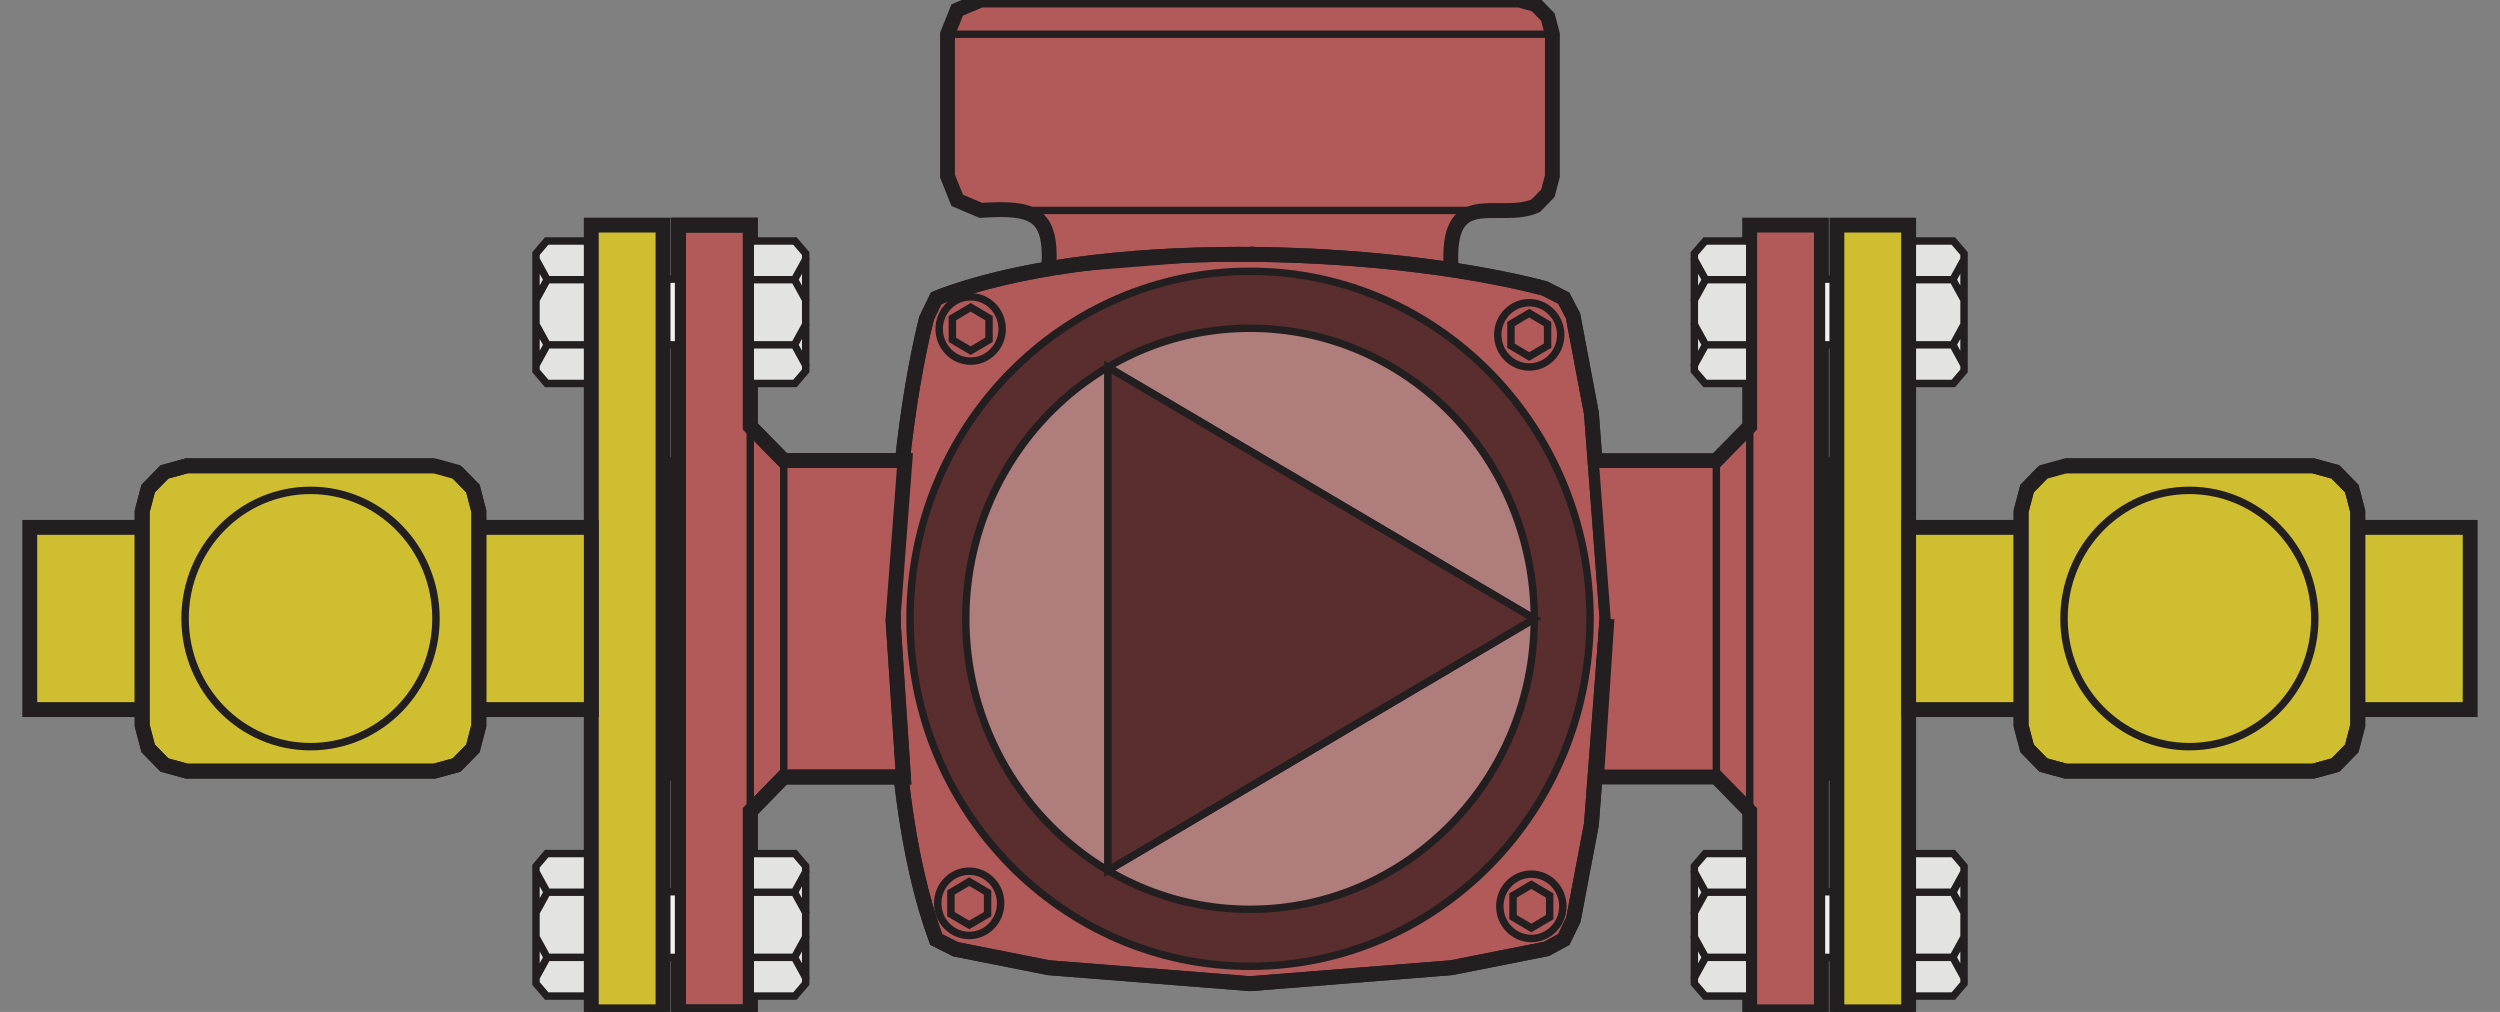 <?xml version="1.0" encoding="utf-8"?>
<!-- Generator: Adobe Illustrator 16.0.0, SVG Export Plug-In . SVG Version: 6.00 Build 0)  -->
<!DOCTYPE svg PUBLIC "-//W3C//DTD SVG 1.1//EN" "http://www.w3.org/Graphics/SVG/1.1/DTD/svg11.dtd">
<svg version="1.1" id="Layer_1" xmlns="http://www.w3.org/2000/svg" xmlns:xlink="http://www.w3.org/1999/xlink" x="0px" y="0px"
	 width="84px" height="34px" viewBox="0 0 84 34" enable-background="new 0 0 84 34" xml:space="preserve">
<rect x="0" y="0" width="84" height="34" fill="#808080" stroke="none"/>
<g>
	<g>
		<g>
			
				<path fill-rule="evenodd" clip-rule="evenodd" fill="#B25A5A" stroke="#231F20" stroke-width="0.5" stroke-miterlimit="2.818" d="
				M35.234,9.068c0.145-1.928-0.533-2.11-2.276-2l-0.795-0.336l-0.327-0.813V1.148l0.327-0.813L32.958,0h18.079l0.561,0.153
				l0.411,0.42l0.151,0.575v4.771l-0.151,0.574l-0.411,0.422c-1.262,0.548-3.047-0.738-2.835,2.153l-6.765-0.538"/>
			<path fill="none" stroke="#231F20" stroke-width="0.25" stroke-linecap="round" stroke-miterlimit="2.818" d="M35.237,9.07
				c0.145-1.933-0.531-2.107-2.275-2l-0.795-0.338l-0.329-0.81V1.15l0.329-0.814l0.795-0.335H51.04l0.563,0.154l0.411,0.419
				l0.147,0.577v4.772l-0.147,0.572l-0.411,0.42c-1.256,0.558-3.053-0.742-2.839,2.155L42,8.532L35.237,9.07z"/>
			
				<path fill-rule="evenodd" clip-rule="evenodd" fill="#B25A5A" stroke="#231F20" stroke-width="0.5" stroke-miterlimit="2.818" d="
				M31.458,10.017c5.276-2.055,14.926-1.76,20.434-0.329l0.649,0.329l0.311,0.595l0.618,3.269l0.525,6.911l-0.525,6.911
				l-0.606,3.199l-0.322,0.664l-0.582,0.316l-3.196,0.632L42,33.05l-6.764-0.536l-3.128-0.619l-0.65-0.329
				c-2.012-5.401-1.723-15.258-0.325-20.883"/>
			<path fill="none" stroke="#231F20" stroke-width="0.5" stroke-linecap="round" stroke-miterlimit="2.818" d="M31.458,10.019
				c5.292-2.057,14.916-1.762,20.436-0.33l0.649,0.33l0.311,0.594l0.617,3.268l0.526,6.913l-0.526,6.911l-0.605,3.197l-0.322,0.664
				l-0.582,0.316l-3.198,0.634L42,33.053l-6.763-0.537l-3.127-0.62l-0.652-0.33c-2.012-5.417-1.723-15.239-0.323-20.881
				L31.458,10.019z"/>
			<path fill-rule="evenodd" clip-rule="evenodd" fill="#5A2E2E" d="M53.424,20.791c0-6.447-5.117-11.676-11.426-11.676
				c-6.309,0-11.424,5.229-11.424,11.676c0,6.447,5.115,11.676,11.424,11.676C48.307,32.467,53.424,27.238,53.424,20.791"/>
			
				<ellipse fill="none" stroke="#231F20" stroke-width="0.25" stroke-linecap="round" stroke-miterlimit="2.818" cx="42.001" cy="20.791" rx="11.424" ry="11.676"/>
			<path fill-rule="evenodd" clip-rule="evenodd" fill="#B07D7D" d="M51.55,20.791c0-5.392-4.276-9.762-9.552-9.762
				s-9.552,4.371-9.552,9.762c0,5.391,4.277,9.762,9.552,9.762S51.55,26.182,51.55,20.791"/>
			<path fill="none" stroke="#231F20" stroke-width="0.25" stroke-linecap="round" stroke-miterlimit="2.818" d="M31.458,31.565
				l-0.308-0.594 M32.039,31.882l-0.581-0.316 M52.543,31.565l-0.582,0.316 M52.854,30.972l-0.309,0.594 M52.543,10.019l0.309,0.594
				 M51.961,9.702l0.582,0.315 M31.458,10.019l0.581-0.315 M31.148,10.612l0.31-0.594 M30.53,27.704l-0.525-6.913 M31.135,30.901
				l-0.605-3.197 M30.53,13.88l-0.525,6.913 M31.135,10.683L30.53,13.88 M53.471,13.88l0.526,6.913 M52.865,10.683l0.605,3.198
				 M53.471,27.704l0.526-6.913 M52.865,30.901l0.605-3.197 M35.237,32.516L42,33.053 M32.11,31.896l3.127,0.62 M48.763,32.516
				L42,33.053 M51.892,31.896l-3.129,0.62 M48.763,9.07L42,8.532 M51.892,9.689L48.763,9.07 M35.237,9.07L42,8.532 M32.11,9.689
				l3.127-0.619 M51.382,11.979l-0.614-0.364v-0.728l0.614-0.365l0.617,0.365v0.728L51.382,11.979z M52.44,11.252
				c0-0.597-0.474-1.081-1.059-1.081c-0.582,0-1.056,0.484-1.056,1.081s0.474,1.079,1.056,1.079
				C51.967,12.331,52.44,11.849,52.44,11.252z M32.615,11.781l-0.616-0.363V10.69l0.616-0.364l0.616,0.364v0.728L32.615,11.781z
				 M33.672,11.054c0-0.597-0.472-1.081-1.058-1.081c-0.584,0-1.057,0.483-1.057,1.081c0,0.595,0.473,1.08,1.057,1.08
				C33.2,12.134,33.672,11.649,33.672,11.054z M51.454,31.18l-0.616-0.363v-0.728l0.616-0.365l0.615,0.365v0.728L51.454,31.18z
				 M52.512,30.452c0-0.597-0.475-1.081-1.058-1.081c-0.585,0-1.06,0.484-1.06,1.081c0,0.596,0.475,1.081,1.06,1.081
				C52.037,31.533,52.512,31.048,52.512,30.452z M32.567,31.077l-0.616-0.361v-0.729l0.616-0.364l0.616,0.364v0.729L32.567,31.077z
				 M33.622,30.352c0-0.598-0.474-1.08-1.056-1.08c-0.584,0-1.058,0.482-1.058,1.08c0,0.596,0.473,1.08,1.058,1.08
				C33.148,31.432,33.622,30.947,33.622,30.352z M31.838,1.15h20.324 M34.114,7.071h15.775 M37.226,12.337v16.91 M51.552,20.791
				l-14.326,8.454 M37.226,12.337l14.326,8.454 M31.838,5.92V1.15 M52.162,5.92V1.15 M32.962,0.001H51.04 M51.6,0.155l-0.56-0.154
				 M52.013,0.574L51.6,0.155 M52.162,1.15l-0.147-0.577 M32.167,0.336L32.962,0 M31.838,1.15l0.329-0.814 M34.114,7.071h-1.152
				 M32.167,6.732L31.838,5.92 M32.962,7.071l-0.796-0.338 M49.889,7.071h1.151 M51.6,6.916l-0.56,0.153 M52.013,6.495L51.6,6.916
				 M52.162,5.92l-0.147,0.575 M35.237,8.217V9.07 M35.086,7.644l0.15,0.574 M34.676,7.223l0.411,0.421 M34.114,7.071l0.562,0.152
				 M48.763,8.217V9.07 M48.914,7.644l-0.149,0.574 M49.324,7.223l-0.41,0.421 M49.889,7.071l-0.564,0.152 M51.552,20.791
				c0-5.392-4.275-9.762-9.552-9.762c-5.275,0-9.55,4.371-9.55,9.762c0,5.391,4.275,9.762,9.55,9.762
				C47.276,30.553,51.552,26.182,51.552,20.791z"/>
			<polyline fill-rule="evenodd" clip-rule="evenodd" fill="#5A2E2E" points="37.224,12.337 51.55,20.789 37.224,29.244 			"/>
			<path fill="none" stroke="#231F20" stroke-width="0.25" stroke-linecap="round" stroke-miterlimit="2.818" d="M58.791,34v-6.741
				 M58.791,7.567v6.76 M61.201,34h-2.41 M61.201,7.567V34 M58.791,7.567h2.41 M53.646,26.108h4.023 M53.594,15.475h4.075
				 M37.226,12.337l14.326,8.454l-14.326,8.456V12.337z"/>
			
				<line fill="none" stroke="#231F20" stroke-width="0.25" stroke-miterlimit="2.818" x1="61.458" y1="26.107" x2="61.458" y2="15.475"/>
			
				<rect x="61.201" y="15.475" fill="none" stroke="#231F20" stroke-width="0.25" stroke-linecap="round" stroke-miterlimit="2.818" width="0.518" height="10.633"/>
			
				<polyline fill-rule="evenodd" clip-rule="evenodd" fill="#B25A5A" stroke="#231F20" stroke-width="0.5" stroke-miterlimit="2.818" points="
				53.592,15.475 57.665,15.475 58.789,14.327 58.789,7.564 61.199,7.564 61.199,33.998 58.789,33.998 58.789,27.257 57.665,26.107 
				53.644,26.107 53.995,20.791 			"/>
			<polygon fill="none" stroke="#231F20" stroke-width="0.25" stroke-linecap="round" stroke-miterlimit="2.818" points="
				53.594,15.475 57.669,15.475 58.791,14.329 58.791,7.567 61.201,7.567 61.201,34 58.791,34 58.791,27.259 57.669,26.108 
				53.646,26.108 53.995,20.793 			"/>
			<polyline fill-rule="evenodd" clip-rule="evenodd" fill="#E3E4E2" points="56.928,12.462 57.288,12.885 58.789,12.885 
				58.789,8.097 57.288,8.097 56.928,8.522 			"/>
			<polygon fill="none" stroke="#231F20" stroke-width="0.25" stroke-linecap="round" stroke-miterlimit="2.818" points="
				56.93,12.462 57.294,12.885 58.791,12.885 58.791,8.098 57.294,8.098 56.93,8.52 			"/>
			<polyline fill-rule="evenodd" clip-rule="evenodd" fill="#E3E4E2" points="65.991,12.462 65.631,12.885 64.13,12.885 
				64.13,8.097 65.631,8.097 65.991,8.522 			"/>
			<path fill="none" stroke="#231F20" stroke-width="0.25" stroke-linecap="round" stroke-miterlimit="2.818" d="M64.131,11.86
				V9.124 M65.992,12.27l-0.376-0.684 M65.992,10.901l-0.376,0.685 M64.131,11.586h1.485 M65.992,8.713l-0.376,0.685 M65.992,10.081
				l-0.376-0.685 M64.131,9.398h1.485 M58.791,11.86V9.124 M56.93,12.27l0.378-0.684 M56.93,10.901l0.378,0.685 M58.791,11.586
				h-1.487 M56.93,8.713l0.378,0.685 M56.93,10.081l0.378-0.685 M58.791,9.398h-1.487 M65.992,12.462l-0.361,0.423h-1.5V8.098h1.5
				l0.361,0.422V12.462z"/>
			<rect x="61.199" y="9.379" fill="#F3F0F1" width="0.52" height="2.207"/>
			
				<rect x="61.201" y="9.379" fill="none" stroke="#231F20" stroke-width="0.25" stroke-linecap="round" stroke-miterlimit="2.818" width="0.518" height="2.207"/>
			<polyline fill-rule="evenodd" clip-rule="evenodd" fill="#E3E4E2" points="56.928,33.041 57.288,33.465 58.789,33.465 
				58.789,28.677 57.288,28.677 56.928,29.103 			"/>
			<polygon fill="none" stroke="#231F20" stroke-width="0.25" stroke-linecap="round" stroke-miterlimit="2.818" points="
				56.93,33.045 57.294,33.468 58.791,33.468 58.791,28.68 57.294,28.68 56.93,29.103 			"/>
			<polyline fill-rule="evenodd" clip-rule="evenodd" fill="#E3E4E2" points="65.991,33.041 65.631,33.465 64.13,33.465 
				64.13,28.677 65.631,28.677 65.991,29.103 			"/>
			<path fill="none" stroke="#231F20" stroke-width="0.25" stroke-linecap="round" stroke-miterlimit="2.818" d="M64.131,32.44
				v-2.733 M65.992,32.852l-0.376-0.685 M65.992,31.483l-0.376,0.685 M64.131,32.167h1.485 M65.992,29.295l-0.376,0.685
				 M65.992,30.664l-0.376-0.685 M64.131,29.979h1.485 M58.791,32.44v-2.733 M56.93,32.852l0.378-0.685 M56.93,31.483l0.378,0.685
				 M58.791,32.167h-1.487 M56.93,29.295l0.378,0.685 M56.93,30.664l0.378-0.685 M58.791,29.979h-1.487 M65.992,33.045l-0.361,0.423
				h-1.5V28.68h1.5l0.361,0.423V33.045z"/>
			<rect x="61.199" y="29.959" fill="#F3F0F1" width="0.52" height="2.207"/>
			<path fill="none" stroke="#231F20" stroke-width="0.25" stroke-linecap="round" stroke-miterlimit="2.818" d="M25.209,34v-6.741
				 M25.209,7.567v6.76 M22.8,34h2.413 M22.8,7.567V34 M25.209,7.567H22.8 M30.354,26.108h-4.021 M30.406,15.475h-4.072
				 M57.669,15.475v10.633 M58.791,14.327v12.93 M61.201,29.962h0.518v2.206h-0.518V29.962z"/>
			
				<line fill="none" stroke="#231F20" stroke-width="0.25" stroke-miterlimit="2.818" x1="22.538" y1="26.107" x2="22.538" y2="15.475"/>
			
				<rect x="22.281" y="15.475" fill="none" stroke="#231F20" stroke-width="0.25" stroke-linecap="round" stroke-miterlimit="2.818" width="0.519" height="10.633"/>
			
				<polyline fill-rule="evenodd" clip-rule="evenodd" fill="#B25A5A" stroke="#231F20" stroke-width="0.5" stroke-miterlimit="2.818" points="
				30.403,15.475 26.333,15.475 25.209,14.327 25.209,7.564 22.797,7.564 22.797,33.998 25.209,33.998 25.209,27.257 26.333,26.107 
				30.354,26.107 30.002,20.791 			"/>
			<polygon fill="none" stroke="#231F20" stroke-width="0.5" stroke-linecap="round" stroke-miterlimit="2.818" points="
				30.406,15.475 26.334,15.475 25.212,14.329 25.212,7.567 22.8,7.567 22.8,34 25.212,34 25.212,27.259 26.334,26.108 
				30.356,26.108 30.005,20.793 			"/>
			<polyline fill-rule="evenodd" clip-rule="evenodd" fill="#E3E4E2" points="27.069,12.462 26.709,12.885 25.209,12.885 
				25.209,8.097 26.709,8.097 27.069,8.522 			"/>
			<polygon fill="none" stroke="#231F20" stroke-width="0.25" stroke-linecap="round" stroke-miterlimit="2.818" points="
				27.071,12.462 26.709,12.885 25.209,12.885 25.209,8.098 26.709,8.098 27.071,8.52 			"/>
			<polyline fill-rule="evenodd" clip-rule="evenodd" fill="#E3E4E2" points="18.007,12.462 18.367,12.885 19.868,12.885 
				19.868,8.097 18.367,8.097 18.007,8.522 			"/>
			<path fill="none" stroke="#231F20" stroke-width="0.25" stroke-linecap="round" stroke-miterlimit="2.818" d="M19.87,11.86V9.124
				 M18.009,12.27l0.376-0.684 M18.009,10.901l0.376,0.685 M19.87,11.586h-1.485 M18.009,8.713l0.376,0.685 M18.009,10.081
				l0.376-0.685 M19.87,9.398h-1.485 M25.209,11.86V9.124 M27.071,12.27l-0.376-0.684 M27.071,10.901l-0.376,0.685 M25.209,11.586
				h1.486 M27.071,8.713l-0.376,0.685 M27.071,10.081l-0.376-0.685 M25.209,9.398h1.486 M18.009,12.462l0.36,0.423h1.501V8.098
				h-1.501l-0.36,0.422V12.462z"/>
			<rect x="22.278" y="9.379" fill="#F3F0F1" width="0.519" height="2.207"/>
			
				<rect x="22.281" y="9.379" fill="none" stroke="#231F20" stroke-width="0.25" stroke-linecap="round" stroke-miterlimit="2.818" width="0.519" height="2.207"/>
			<polyline fill-rule="evenodd" clip-rule="evenodd" fill="#E3E4E2" points="27.069,33.041 26.709,33.465 25.209,33.465 
				25.209,28.677 26.709,28.677 27.069,29.103 			"/>
			<polygon fill="none" stroke="#231F20" stroke-width="0.25" stroke-linecap="round" stroke-miterlimit="2.818" points="
				27.071,33.045 26.709,33.468 25.209,33.468 25.209,28.68 26.709,28.68 27.071,29.103 			"/>
			<polyline fill-rule="evenodd" clip-rule="evenodd" fill="#E3E4E2" points="18.007,33.041 18.367,33.465 19.868,33.465 
				19.868,28.677 18.367,28.677 18.007,29.103 			"/>
			<path fill="none" stroke="#231F20" stroke-width="0.25" stroke-linecap="round" stroke-miterlimit="2.818" d="M19.87,32.44
				v-2.733 M18.009,32.852l0.376-0.685 M18.009,31.483l0.376,0.685 M19.87,32.167h-1.485 M18.009,29.295l0.376,0.685 M18.009,30.664
				l0.376-0.685 M19.87,29.979h-1.485 M25.209,32.44v-2.733 M27.071,32.852l-0.376-0.685 M27.071,31.483l-0.376,0.685
				 M25.209,32.167h1.486 M27.071,29.295l-0.376,0.685 M27.071,30.664l-0.376-0.685 M25.209,29.979h1.486 M18.009,33.045l0.36,0.423
				h1.501V28.68h-1.501l-0.36,0.423V33.045z"/>
			<rect x="22.278" y="29.959" fill="#F3F0F1" width="0.519" height="2.207"/>
			<path fill="none" stroke="#231F20" stroke-width="0.25" stroke-linecap="round" stroke-miterlimit="2.818" d="M26.334,15.475
				v10.633 M25.209,14.327v12.93 M22.281,29.962H22.8v2.206h-0.519V29.962z"/>
			
				<rect x="61.719" y="7.564" fill="#CFBF30" stroke="#231F20" stroke-width="0.5" stroke-miterlimit="2.818" width="2.411" height="26.434"/>
			
				<rect x="61.719" y="7.567" fill="none" stroke="#231F20" stroke-width="0.25" stroke-linecap="round" stroke-miterlimit="2.818" width="2.412" height="26.433"/>
			
				<rect x="64.13" y="17.72" fill="#CFBF30" stroke="#231F20" stroke-width="0.5" stroke-miterlimit="2.818" width="18.868" height="6.122"/>
			
				<rect x="64.131" y="17.72" fill="none" stroke="#231F20" stroke-width="0.25" stroke-linecap="round" stroke-miterlimit="2.818" width="18.869" height="6.125"/>
			
				<polyline fill-rule="evenodd" clip-rule="evenodd" fill="#CFBF30" stroke="#231F20" stroke-width="0.5" stroke-miterlimit="2.818" points="
				69.407,15.65 77.723,15.65 78.471,15.855 79.02,16.417 79.219,17.182 79.219,24.379 79.02,25.145 78.471,25.703 77.723,25.909 
				69.407,25.909 68.656,25.703 68.109,25.145 67.908,24.379 67.908,17.182 68.109,16.417 68.656,15.855 			"/>
			<polygon fill="none" stroke="#231F20" stroke-width="0.5" stroke-linecap="round" stroke-miterlimit="2.818" points="
				69.407,15.652 77.723,15.652 78.473,15.858 79.02,16.417 79.223,17.184 79.223,24.379 79.02,25.146 78.473,25.707 77.723,25.911 
				69.407,25.911 68.658,25.707 68.111,25.146 67.908,24.379 67.908,17.184 68.111,16.417 68.658,15.858 			"/>
			<path fill-rule="evenodd" clip-rule="evenodd" fill="#CFBF30" d="M77.777,20.78c0-2.379-1.885-4.304-4.213-4.304
				c-2.326,0-4.214,1.925-4.214,4.304c0,2.38,1.888,4.306,4.214,4.306C75.893,25.086,77.777,23.16,77.777,20.78"/>
			
				<ellipse fill="none" stroke="#231F20" stroke-width="0.25" stroke-linecap="round" stroke-miterlimit="2.818" cx="73.564" cy="20.782" rx="4.213" ry="4.306"/>
			
				<rect x="19.867" y="7.564" fill="#CFBF30" stroke="#231F20" stroke-width="0.5" stroke-miterlimit="2.818" width="2.411" height="26.434"/>
			
				<rect x="19.87" y="7.567" fill="none" stroke="#231F20" stroke-width="0.25" stroke-linecap="round" stroke-miterlimit="2.818" width="2.411" height="26.433"/>
			
				<rect x="1" y="17.72" fill="#CFBF30" stroke="#231F20" stroke-width="0.5" stroke-miterlimit="2.818" width="18.868" height="6.122"/>
			
				<rect x="1" y="17.72" fill="none" stroke="#231F20" stroke-width="0.25" stroke-linecap="round" stroke-miterlimit="2.818" width="18.87" height="6.125"/>
			
				<polyline fill-rule="evenodd" clip-rule="evenodd" fill="#CFBF30" stroke="#231F20" stroke-width="0.5" stroke-miterlimit="2.818" points="
				14.592,15.65 6.275,15.65 5.526,15.855 4.978,16.417 4.777,17.182 4.777,24.379 4.978,25.145 5.526,25.703 6.275,25.909 
				14.592,25.909 15.343,25.703 15.89,25.145 16.088,24.379 16.088,17.182 15.89,16.417 15.343,15.855 			"/>
			<polygon fill="none" stroke="#231F20" stroke-width="0.5" stroke-linecap="round" stroke-miterlimit="2.818" points="
				14.593,15.652 6.278,15.652 5.527,15.858 4.979,16.417 4.777,17.184 4.777,24.379 4.979,25.146 5.527,25.707 6.278,25.911 
				14.593,25.911 15.343,25.707 15.89,25.146 16.091,24.379 16.091,17.184 15.89,16.417 15.343,15.858 			"/>
			<path fill-rule="evenodd" clip-rule="evenodd" fill="#CFBF30" d="M14.648,20.78c0-2.379-1.888-4.304-4.213-4.304
				c-2.328,0-4.216,1.925-4.216,4.304c0,2.38,1.889,4.306,4.216,4.306C12.76,25.086,14.648,23.16,14.648,20.78"/>
			
				<ellipse fill="none" stroke="#231F20" stroke-width="0.25" stroke-linecap="round" stroke-miterlimit="2.818" cx="10.434" cy="20.782" rx="4.215" ry="4.306"/>
		</g>
	</g>
</g>
</svg>
